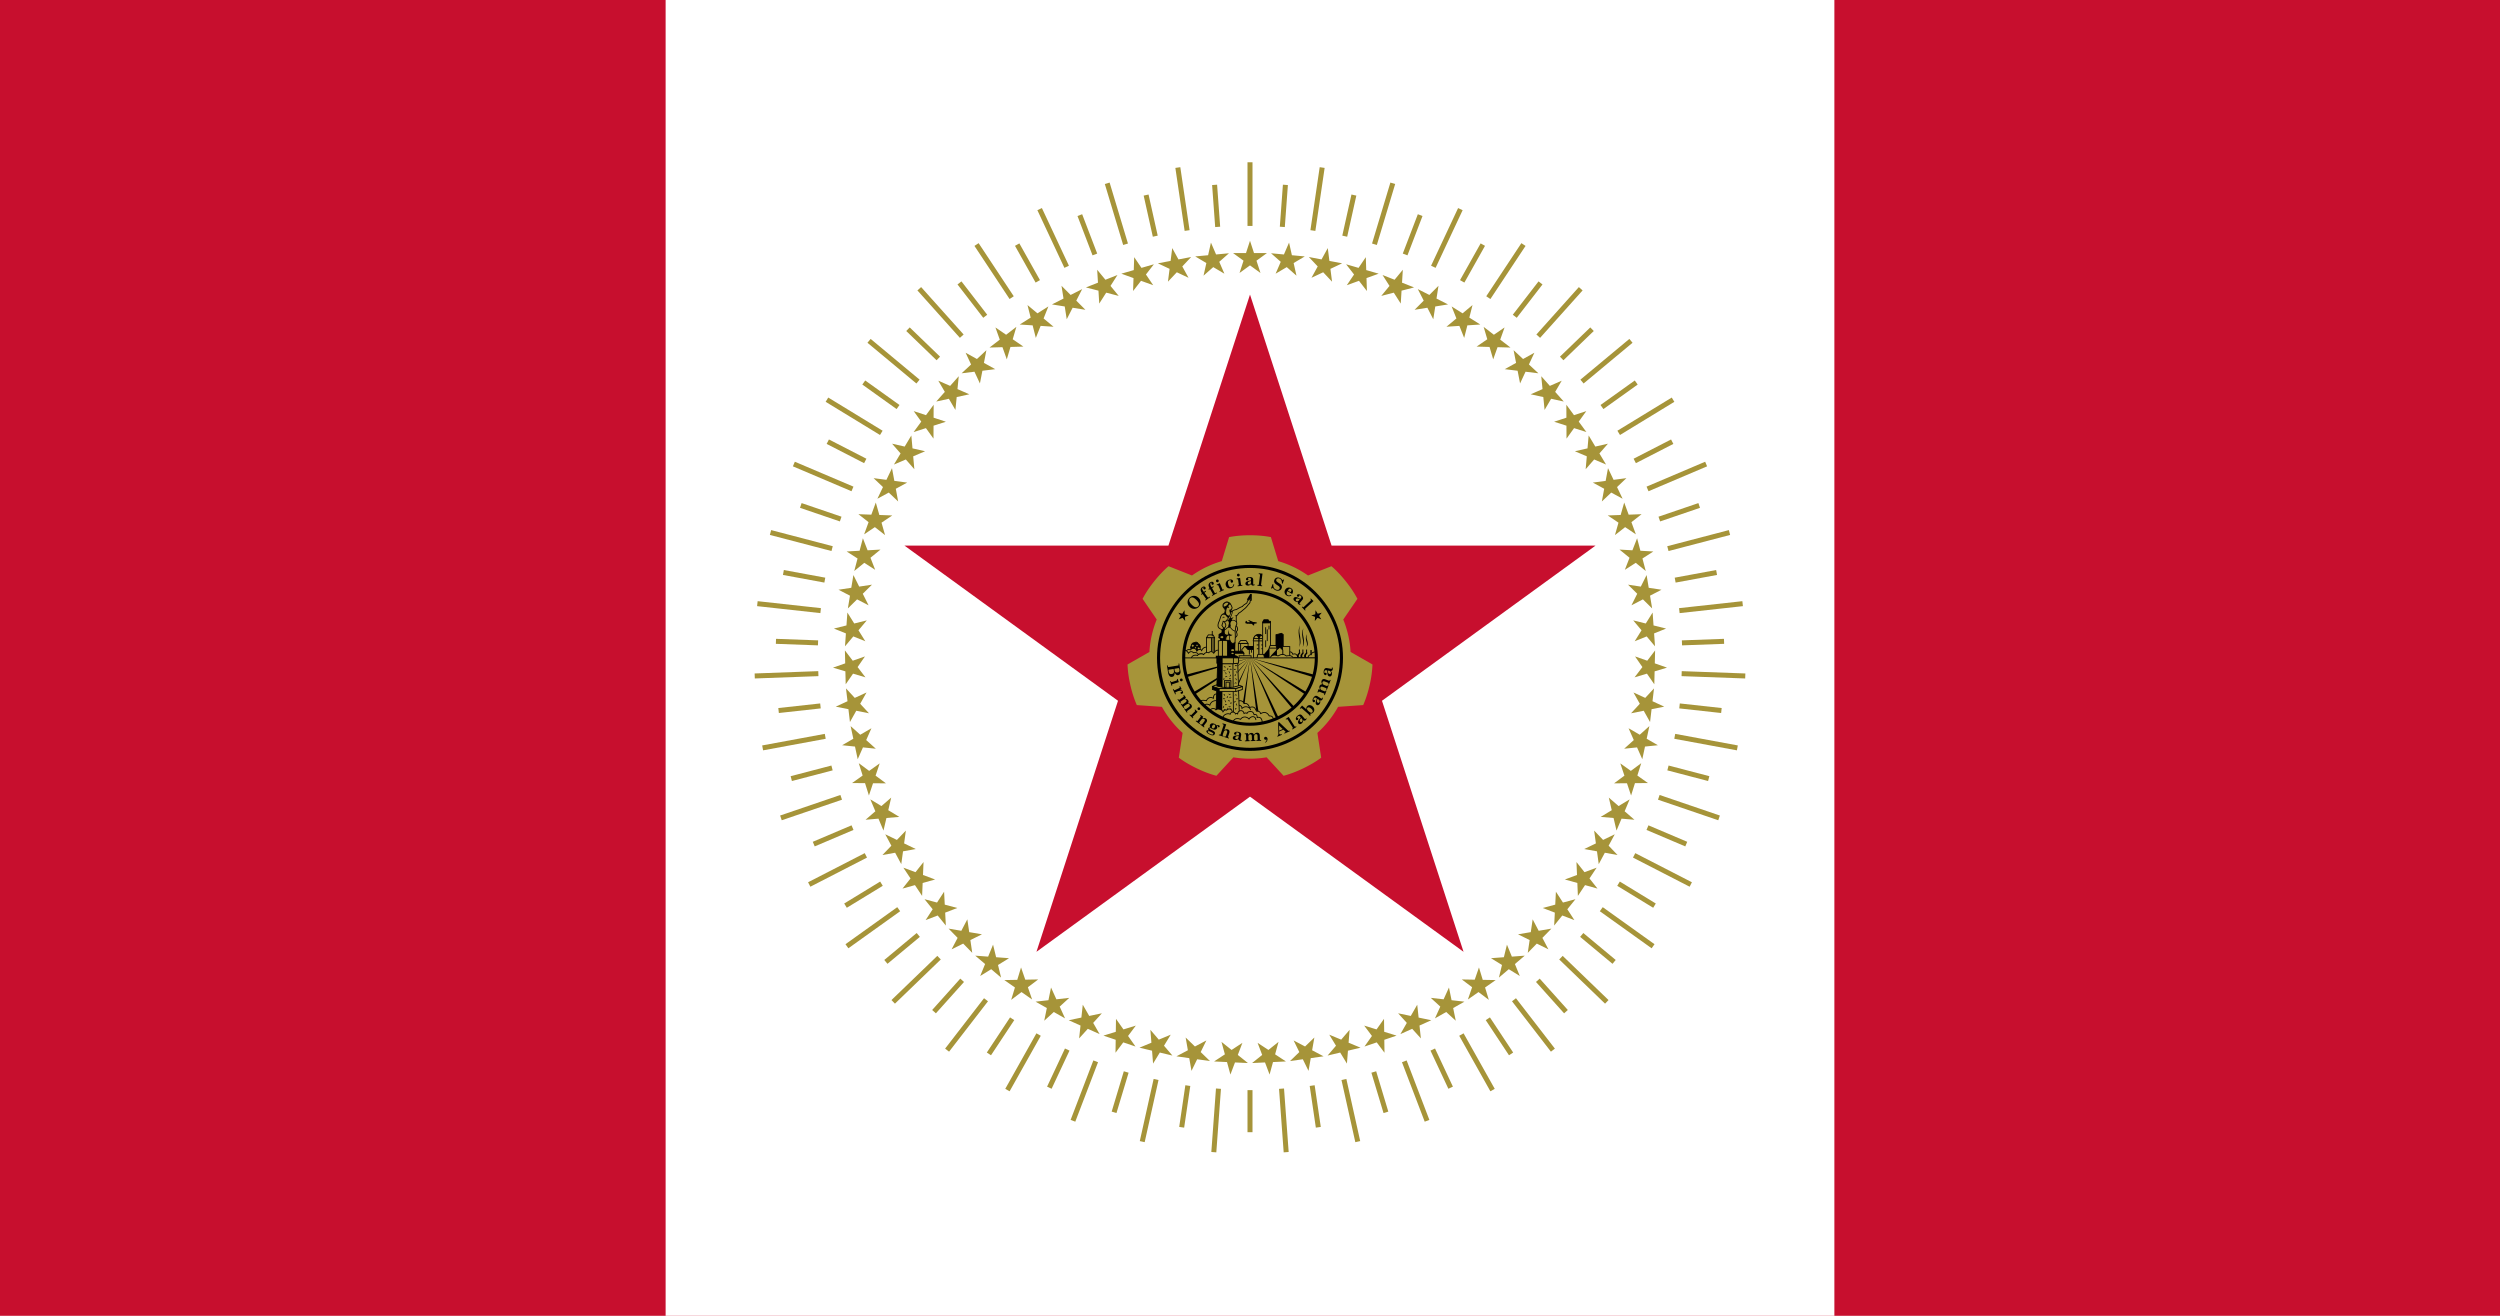 <svg xmlns="http://www.w3.org/2000/svg" width="800" height="421.05" version="1"><path fill="#c70f2e" d="M0-.001h800V421.05H0z"/><path fill="#fff" d="M213-.001h374V421.05H213z"/><path d="m400 94.267 26.103 80.327 84.463.004-68.33 49.648 26.098 80.33L400 254.932l-68.334 49.644 26.098-80.33-68.33-49.648 84.463-.004L400 94.267z" fill="#c70f2e"/><path d="M400 171.281c-2.257 0-4.502.174-6.688.594l-2.343 7.688a32.09 32.09 0 0 0-9.531 4.593l-7.5-2.969c-1.691 1.447-3.218 3.11-4.625 4.875-1.408 1.765-2.654 3.593-3.688 5.563l4.531 6.625a32.151 32.151 0 0 0-2.344 10.375l-7 4c.078 2.224.404 4.425.907 6.625.502 2.2 1.167 4.338 2.062 6.375l8.031.563a32.38 32.38 0 0 0 6.625 8.343l-1.218 7.938c1.787 1.326 3.716 2.427 5.75 3.406 2.033.98 4.13 1.805 6.281 2.375l5.438-5.906a32.401 32.401 0 0 0 10.625 0l5.437 5.906c2.151-.57 4.248-1.396 6.281-2.375 2.034-.98 3.963-2.08 5.75-3.406l-1.219-7.938a32.38 32.38 0 0 0 6.625-8.344l8.032-.562c.895-2.037 1.56-4.175 2.062-6.375.503-2.2.83-4.401.906-6.625l-7-4a32.151 32.151 0 0 0-2.343-10.375l4.531-6.625c-1.034-1.97-2.28-3.798-3.688-5.563-1.407-1.764-2.934-3.428-4.625-4.875l-7.5 2.97a32.09 32.09 0 0 0-9.53-4.595l-2.344-7.687c-2.186-.42-4.43-.594-6.688-.594z" fill="#a69439" fill-rule="evenodd"/><path d="M423.698 210.522a23.698 23.698 0 1 1-47.396 0 23.698 23.698 0 1 1 47.396 0z" fill="#a69439"/><path d="M381.084 207.455c-.182-.352-.042-.575.161-.774.15-.429.089-.98.934-1.007.491-.326.94-.295 1.314.35.445.188.902 1.006.32 1.43.113.59-.258 1.267-.729 1.008-.35.273-1.21.43-1.357-.38-.612-.035-.642-.325-.643-.627z" fill-rule="evenodd" stroke="#000" stroke-width=".271"/><path d="M382.923 207.316a.372.372 0 1 1-.744 0 .372.372 0 1 1 .744 0zm1.139.204a.474.474 0 1 1-.949 0 .474.474 0 1 1 .949 0z" fill="#a69439" stroke="#000" stroke-width=".271" stroke-linecap="round"/><path d="M379.581 208.352c.287-.432.69-.648 1.416-.41.303-.578 1.612-.862 2 .395.515-.645 1.222-.673 1.532-.158.337-.907 1.309-1.347 2.014-.931v3.424h-6.947l-.015-2.32z" fill="#a69439" fill-rule="evenodd" stroke="#000" stroke-width=".271"/><path d="m378.311 210.682 9.225.015c-.215-.897-1.15-1.244-2.044-.935-.224-.507-1.425-.724-1.956-.292-.554-.833-1.109-.651-1.663-.584-.22-.416-1.051-.584-1.577.146-.605-1.116-1.38-1.137-1.985-.76v2.41z" fill="#a69439" fill-rule="evenodd" stroke="#000" stroke-width=".271"/><path d="m386.047 204.098.613-.934h1.49l.539.905-2.642.029zm10.231 1.795.715-.934h1.737l.628.905-3.08.03z" fill="#a69439" fill-rule="evenodd" stroke="#000" stroke-width=".271" stroke-linejoin="round"/><path fill="#a69439" stroke="#000" stroke-width=".271" stroke-linecap="round" d="M396.278 205.937h1.328v4.743h-1.328z"/><path fill="#a69439" stroke="#000" stroke-width=".271" stroke-linecap="round" d="M397.008 205.937h2.38v4.743h-2.38z"/><path d="m398.263 206.856-.876.993v2.86h3.927v-3.867l-3.05.014z" fill="#a69439" fill-rule="evenodd" stroke="#000" stroke-width=".271"/><path d="M401.124 207.834h-1.774l-.897-.963h2.617l.054.963zm-.029-2.824c.022-1.44.879-1.999 1.693-2.036.96-.044 1.495.657 1.474 2.087l-3.167-.05z" fill-rule="evenodd" stroke="#000" stroke-width=".271"/><path d="M402.89 210.636v-5.632c0-1.188-.497-1.646-.89-1.665-.424-.02-.905.73-.905 1.665v5.662l1.795-.03z" fill="#a69439" fill-rule="evenodd" stroke="#000" stroke-width=".271"/><path d="M404.262 210.636v-5.632c0-1.188-.384-1.646-.688-1.665-.327-.02-.699.73-.699 1.665v5.662l1.387-.03z" fill="#a69439" fill-rule="evenodd" stroke="#000" stroke-width=".271"/><path d="M404.218 205.09h-3.007m2.863-.788h-2.859m1.587 2.073h-.656m.613 1.225h-.57m2.058-1.225h-.656m.613 1.225h-.57" fill="none" stroke="#000" stroke-width=".271"/><path d="M419.324 208.024h.424v1.824h-.424z"/><path d="M408.31 210.667v-7.555l1.776-.454.536.392v7.596l-2.311.02z" fill-rule="evenodd" stroke="#000" stroke-width=".271"/><path fill="#a69439" stroke="#000" stroke-width=".271" stroke-linecap="round" d="M404.058 199.281h2.51v11.443h-2.51z"/><path d="M405.02 200.712v2.18m.497-1.503v3.76m.555-4.933v1.196" fill="none" stroke="#000" stroke-width=".271"/><path d="m406.1 198.8-.32-.482h-1.314l-.405.69-.003.288 2.48-.044.015-.423-.452-.03z" fill-rule="evenodd" stroke="#000" stroke-width=".271"/><path d="M405.02 204.915v2.181" fill="none" stroke="#000" stroke-width=".271"/><path fill="#a69439" stroke="#000" stroke-width=".271" stroke-linecap="round" stroke-linejoin="round" d="M406.1 207.396h2.511v3.328h-2.51zm.351-.853h1.832l.328.846h-2.51l.35-.846z"/><path d="m406.079 207.47-1.992 2.35v.875h2.029l-.037-3.226z" fill-rule="evenodd"/><path d="M402.525 209.389h1.832l.328 1.313h-2.51l.35-1.313z" fill="#a69439" stroke="#000" stroke-width=".271" stroke-linecap="round" stroke-linejoin="round"/><path d="M415.194 210.739v-.763c-.264-.5-.567-.952-1.5-.62-.33-.881-.712-.728-1.084-.763v2.087l2.584.059z" fill="#a69439" fill-rule="evenodd" stroke="#000" stroke-width=".271"/><path fill="#a69439" stroke="#000" stroke-width=".271" stroke-linecap="round" d="M410.437 206.91h2.29v3.798h-2.29z"/><path d="m410.52 210.687-.022-2.662-.928-.93-1.074.909v2.704l2.023-.02z" fill="#a69439" fill-rule="evenodd" stroke="#000" stroke-width=".271"/><path d="M406.762 210.728v-1.01l1.755-1.859v2.828l-1.755.041z" fill-rule="evenodd"/><path d="M406.305 210.695c.193-.55 1.008-1.572 2.657-.788.811-.42 1.617-.87 2.656 0 .81-.059 1.72-.417 2.306.788h-7.619z" fill="#a69439" fill-rule="evenodd" stroke="#000" stroke-width=".271"/><path d="M415.658 207.85v1.036h-.057l-.546.728v.673h-1.175v.538h6.22v-.538h-2.19v-.644l.568-.757h-.213v-1.037h-.316v1.037h-.056l-.547.728v.673h-.618v-.644l.567-.757h-.213v-1.037h-.316v1.037h-.056l-.547.728v.673h-.544v-.644l.567-.757h-.213v-1.037h-.315z" fill-rule="evenodd"/><path d="M421.616 208.564c-.466-.104-1.998.087-2.029.934-.391-.075-.999.252-1.036 1.066h3.123l-.058-2z" fill="#a69439" fill-rule="evenodd" stroke="#000" stroke-width=".271"/><path d="M415.75 207.148c.155-.604.22-1.741.115-2.408-.144-.906-.27-1.378-.308-2.233-.052-1.196.218-1.791.387-2.408-.075.747-.256 1.46-.125 2.306.15.973.377 1.929.353 3.006-.015.704-.266 1.173-.421 1.737zm1.124 0c.155-.527.22-1.518.114-2.099-.143-.79-.27-1.2-.307-1.946-.052-1.042.218-1.562.387-2.1-.075.652-.256 1.273-.125 2.01.15.849.377 1.682.353 2.621-.015.614-.267 1.023-.422 1.514zm1.197 0c.155-.361.22-1.042.114-1.44-.144-.543-.27-.825-.307-1.337-.052-.715.218-1.072.387-1.44-.076.446-.256.873-.125 1.38.15.581.376 1.153.353 1.798-.015.421-.267.702-.422 1.04z" fill-rule="evenodd"/><path d="M399.781 207.732v1.708m.672-1.547v.963" fill="none" stroke="#000" stroke-width=".271"/><path d="M394.98 209.002h3.064l-.408-.628h-2.613l-.044.628z" fill-rule="evenodd" stroke="#000" stroke-width=".271"/><path fill="#a69439" stroke="#000" stroke-width=".271" stroke-linecap="round" d="M394.731 209.06h3.299v1.606h-3.299z"/><path fill="#a69439" stroke="#000" stroke-width=".271" stroke-linecap="round" d="M396.512 209.848h3.838v.89h-3.838zm-10.436-5.75h2.598v6.587h-2.598z"/><path d="M387.915 203.587v-1.678m.263 2.261v6.233m-.496-6.233v6.233" fill="none" stroke="#000" stroke-width=".271"/><path d="m390.396 210.672-9.224.015c.214-.894 1.15-1.24 2.043-.931.224-.506 1.426-.722 1.956-.291.555-.83 1.11-.65 1.664-.582.219-.415 1.05-.582 1.576.145.606-1.112 1.381-1.132 1.985-.757v2.401z" fill="#a69439" fill-rule="evenodd" stroke="#000" stroke-width=".271"/><path d="M382.15 206.616a.474.474 0 1 1-.949 0 .474.474 0 1 1 .949 0zm1.27-.117a.372.372 0 1 1-.745 0 .372.372 0 1 1 .745 0z" fill="#a69439" stroke="#000" stroke-width=".271" stroke-linecap="round"/><path d="M422.14 210.522h-44.272l-.364 2.794 3.5 9.409 5.616 6.345 6.2 3.501 11.524.948 8.898-5.032 6.126-6.856 3.063-7.877-.291-3.232z" fill="#a69439" fill-rule="evenodd" stroke="#000" stroke-width=".271"/><path d="M377.139 216.525 400 210.522l-22.788 6.952-.073-.949zm2.663 6.273L400 210.522l-19.858 13.164-.34-.888zm4.341 5.252L400 210.522l-15.277 18.282-.58-.754zm5.66 3.795L400 210.522l-9.427 21.88-.77-.557zm6.507 2.023 3.69-23.346-2.793 23.66-.897-.314zm26.551-17.343L400 210.522l22.788 6.952.073-.949zm-2.663 6.273L400 210.522l19.858 13.164.34-.888zm-4.341 5.252L400 210.522l15.277 18.282.58-.754zm-5.66 3.795L400 210.522l9.427 21.88.77-.557zm-6.507 2.023L400 210.522l2.793 23.66.897-.314z" fill-rule="evenodd"/><path d="M407.59 230.924c-.114-.908-.114-1.909-1.43-1.839-.628-1.07-1.495-1.448-2.745-.73-.171-.617-.626-.87-1.342-.788-.412-.736-.548-1.765-2.219-1.167-.298-.812-.713-1.473-1.78-1.285-.209-.82-1.478-1.316-2.307-.38l-5.78-2.539c-1.156-.414-1.653.114-1.722 1.255-.735-.461-1.748-.313-2.218.789-2.118-.538-1.992.428-2.569.992l3.357 3.386 5.78 3.065 5.546.847 5.955.029 3.474-1.635z" fill="#a69439" fill-rule="evenodd" stroke="#000" stroke-width=".271"/><path d="M395.592 226.05c.793-.699 1.826-.29 1.84.612 1.116-1.01 2.594-.308 2.743.467" fill="none" stroke="#000" stroke-width=".271" stroke-linecap="round"/><path d="M385.084 226.137c.422-.692.957-1.16 2.072-.467.394-1.73 2.738-1.804 3.24-.934" fill="none" stroke="#000" stroke-width=".271"/><path d="m389.63 212.246-.536 16.977h7.513l-.526-16.998-1.476.155h-3.344l-1.63-.134z" fill="#a69439" fill-rule="evenodd" stroke="#000" stroke-width=".271"/><path d="M392.302 204.687v5.688h3.638l.007-.414-.724-.302c-.021-.284.01-.567.038-.851.236-.287.116-.472 0-.658l.059-2.747-.968-.62-2.05-.096z" fill-rule="evenodd"/><path d="M394.754 207.815c.112.062.112.041.148.157.03.094.015.222-.063.29-.114.124-.212.09-.405.077-.338-.001-.477.057-.434-.302a.29.29 0 0 1 .04-.15c.05-.133.16-.106.287-.142.155-.033.279.008.427.07zm-.447 1.046c.1.01.202.015.299.045.06.03.134.051.163.117.014.074-.023.088-.028.163-.018.17-.237.11-.362.11a.4.4 0 0 1-.23-.052c-.092-.061-.12-.116-.084-.217.031-.102.138-.167.242-.166z" fill="#a69439" fill-rule="evenodd"/><path d="m392.263 200.819-1.238.018c-.046.412-.208.678-.097 1.277.06.325-.287.437-.754.677-.351.18-.263.546-.194.793-.136.237-.227.59.02.639.307.06.572.256.348.967h2.012l-.097-4.371z" fill-rule="evenodd"/><path d="M391.195 203.578c.122 0 .227.03.234.192.01.227.065.29-.162.413-.197.106-.206.078-.393.003-.07-.03-.257-.078-.282-.158-.05-.164-.117-.181.026-.308a.51.51 0 0 1 .354-.135c.07.003.15-.007.223-.007z" fill="#a69439" fill-rule="evenodd"/><path d="m395.494 200.207-.71.876-.148 1.752c.29.382.537.777.574 1.231a1.54 1.54 0 0 0 .685-.82c-.042-.413-.1-.813-.318-1.086.23-.191.384-.433.465-.667-.054-.531-.135-1.041-.548-1.286z" fill="#a69439" fill-rule="evenodd" stroke="#000" stroke-width=".272"/><path d="M400.528 192.258c-.63.174-1.13.024-1.508-.439l1.016-1.709c.206-.108.4-.134.554.088l-.062 2.06z" fill-rule="evenodd"/><path d="M395.178 205.663c.095-1.21.182-2.338.039-3.692.08-.28.192-.545.175-.874.033-.463.111-.903.35-1.263.053-.292.055-.583-.097-.875-.081-.641-.038-1.283-.02-1.924.233-.116.466-.266.7-.777.79-.415 1.168-.83 1.67-1.244.763-.563 1.166-1.127 1.575-1.69.513-.298.482-.849.486-1.147.238-.276.424-.748-.04-.563-.382.361-.908.528-.97 1.282-.486.418-1.168.67-1.458 1.186-.807.254-1.35.64-1.963.99-.955.102-1.194.475-1.593.622l-.195-.447c.305-.187.377-.55.447-.738a4.028 4.028 0 0 0-.738-1.496c-.383-.248-.849-.549-1.322-.311-.914.46-.875.806-.874 1.243 0 .437.472.639.737 1.296-.055.387-.131.76-.29 1.095-.418.057-.922.31-1.186 1.068-.142.412-.267.878-.447 1.322-.154.383-.35.77-.388 1.263-.046.585.096 1.06 1.166 1.458.343.07.53-.117.563-.564l-.505-.758c.159-.44.347-.88.408-1.321l.416.117c.058.132.12.353.234.563.143.265.29.526.158.855-.163.407-.49.916-.38 1.205-.237 1.097.082 1.5.388 1.71-.013.453-.103 1.004.04 1.613.356.034.792.067 1.301 0 .138.317.264.634.603.952.405.12.706-.023 1.01-.156z" fill="#a69439" fill-rule="evenodd" stroke="#000" stroke-width=".272"/><path d="M394.018 195.618c-.32 1.082-.723 2.064-1.744 3.146m2.134-3.261c-.086.948-.558 2.17-1.402 3.119" fill="none" stroke="#000" stroke-width=".218"/><path d="M392.573 192.686a.567.567 0 0 0-.302.08 1.521 1.521 0 0 0-.779.669c-.066.205-.126.414-.032.709l.464.618.206.46-.05.52c-.085.222-.165.461-.228.63-.252.04-.682.195-.859.504.398-.365 1.072-.18 1.299.138.293.414.55.692.797.783l.453-.81c-.405.1-.798-.083-1.054-.425a.781.781 0 0 1-.14-.437c.016-.934.186-1.555.452-1.758.15.194.354.202.59.103-.226-.112-.386-.43-.248-.676.14-.248.289-.453.695-.276l-.308-.453-.381-.244c-.2-.073-.396-.136-.575-.135zm.017.16c.185 0 .382.072.463.251-.075.287-.836 1.013-1.276.977-.18-.014-.236-.146-.177-.47.058-.324.577-.667.813-.735a.69.69 0 0 1 .177-.022zm3.159 3.982c-.233.14-.479.196-.725.248.161.05.307.118.544.086l.18-.334z" fill-rule="evenodd"/><path d="M395.713 199.061c-.59-.613-1.147-.68-1.539-.577-.333.088-.603.227-.934.152-.358-.082-1.14.056-1.377.411m.017 2.515c.49-.154.545-.484.893-.687.275-.16.7-.314.99-.027.34.338.689 1.014 1.442 1.072" fill="none" stroke="#000" stroke-width=".218"/><path d="M393.838 197.371c-.058.265-.047.43.137.462.157-.185.459-.268.836-.233-.481.222-.893.9-.437.912-.461.242-.795.85-.584 1.429.098.27.06.55-.151.824-.216-.145-.431-.053-.646 0 .014-.288.041-.566.15-.838.117-.287.158-.614.042-.88l-.192-.439c.343-.34.593-.786.845-1.237zm-1.464 7.471c-.026-1.06.377-1.467.715-1.452.87.303 1-.066 1.341-.243-1.108.018-1.452-.751-1.244-1.74-.092.447-.392.594-.116 1.584-.37.259-.953.058-1.108-.194l.204.457.208 1.588z" fill-rule="evenodd"/><path d="M393.575 204.896c-.136-.499-.083-1.027-.068-1.526" fill="none" stroke="#000" stroke-width=".218"/><path d="M391.124 197.88c.108-.222.188-.541.467-.522.298.02.193.185.22.37-.37-.342-.48.104-.687.152zm2.604-1.518c-.199-.107-.374-1.078-.356-1.276.14.055.438.053.59-.147.091-.122.166-.167.186-.313l.063.01-.145.354-.258.248.178.413-.258.71z" fill-rule="evenodd"/><path d="m389.864 205.075 1.323-.175v5.455h-1.323v-5.28z" fill="#a69439" stroke="#000" stroke-width=".272" stroke-linecap="round"/><path d="m391.16 204.9 1.645.146v5.31h-1.645V204.9z" fill="#a69439" stroke="#000" stroke-width=".272" stroke-linecap="round"/><path d="M389.052 209.833h6.577l.237.091c.319.123.458.448.479.663h-7.293v-.754z"/><path d="M389.462 210.535h6.84v1.654l-1.635.206h-3.581l-1.624-.185v-1.675z" fill="#a69439" stroke="#000" stroke-width=".272" stroke-linecap="round"/><path d="M394.684 210.535v1.86" fill="none" stroke="#000" stroke-width=".272"/><path d="m394.53 212.404.176 16.762" fill="none" stroke="#000" stroke-width=".271"/><path d="m389.63 212.235-.536 16.988h1.981l.186-16.843-1.63-.145z" fill-rule="evenodd"/><path d="M389.448 210.52h1.634v1.853l-1.634-.165v-1.688z" stroke="#000" stroke-width=".271"/><path d="M390.075 220.328h5.371l2.11-.657v.963l-2.11.657h-5.37v-.963z" fill="#a69439" stroke="#000" stroke-width=".271"/><path d="m390.075 220.328-2.109-.657v.963l2.11.657v-.963z" stroke="#000" stroke-width=".271"/><path d="M395.436 220.337v.95" fill="none" stroke="#000" stroke-width=".271"/><path d="m389.39 219.504 1.78.423h3.43l1.678-.467v-.256l1.285.453-2.146.671h-5.356l-2.088-.671 1.445-.555-.029.402z" fill="#a69439" fill-rule="evenodd" stroke="#000" stroke-width=".271" stroke-linejoin="round"/><path d="M391.82 217.81v2.187h.492v-1.694h1.078v1.693h.492v-2.186h-2.063z" fill="#a69439" fill-rule="evenodd" stroke="#000" stroke-width=".271"/><path d="M391.535 213.32c.295-.005.504.088.388.496.456-.198.135-.907-.388-.496zm1.488 1.707c.295-.005.505.088.389.496.456-.198.135-.906-.389-.496zm-.927 1.786c.142-.258.328-.393.623-.089.056-.494-.718-.57-.623.09zm1.846.127c-.187.228-.394.327-.63-.025-.144.476.603.69.63.025zm-1.781-2.554c-.187.228-.394.327-.63-.025-.144.475.604.69.63.025zm1.693-1.372c-.187.228-.394.327-.63-.025-.144.475.604.69.63.025zm-.361 2.807c.193.223.255.444-.132.616.444.224.783-.476.132-.616zm-.803-2.116c.193.223.256.444-.132.616.444.223.783-.477.132-.616zm-.849 1.629c.295-.005.505.088.389.496.456-.198.135-.907-.389-.496zm-.377 1.553c.193.223.256.444-.132.615.444.224.783-.476.132-.615zm2.711-2.471c-.187-.228-.394-.328-.63.025-.144-.476.604-.69.63-.025zm1.169.597c.295-.005.505.088.389.496.456-.198.135-.907-.389-.496zm.13-1.05c-.187.227-.394.327-.63-.026-.144.476.604.69.63.026zm-.375 1.683c.192.223.255.444-.133.616.444.224.783-.476.133-.616zm.011 1.614c.295-.005.505.089.39.496.455-.198.134-.906-.39-.495zm.641 1.549c-.187-.228-.393-.327-.629.025-.144-.476.603-.69.63-.025zm.088-5.59c-.187-.228-.394-.328-.63.025-.144-.476.604-.69.63-.025zm-.231 11.222c-.295-.005-.504.089-.388.496-.456-.198-.135-.906.388-.496zm-.13-1.05c.187.228.394.328.63-.025.144.476-.603.69-.63.025zm.376 1.684c-.193.223-.256.444.132.615-.444.224-.783-.476-.132-.615zm-.012 1.615c-.295-.006-.505.087-.389.495-.456-.198-.135-.906.389-.496zm-.729-4.043c.187-.227.394-.327.63.026.144-.476-.603-.69-.63-.026zm-3.695-.366c.295-.005.504.088.389.496.455-.198.135-.906-.389-.496zm1.43 1.825c.295-.005.505.088.389.496.456-.198.135-.907-.389-.496zm-.869 1.669c.143-.258.328-.393.623-.09.056-.493-.718-.569-.623.09zm1.846.127c-.187.227-.394.327-.63-.026-.144.476.604.69.63.026zm-1.781-2.555c-.187.228-.394.328-.63-.025-.144.476.604.69.63.025zm1.781-1.401c-.187.228-.394.328-.63-.025-.144.476.604.69.63.025zm-.098 2.662c.192.223.255.444-.133.615.444.224.783-.476.133-.615zm-1.153-1.942c.192.224.255.444-.133.616.444.224.783-.476.133-.616zm-.85 1.629c.295-.005.505.089.389.496.456-.198.135-.906-.389-.496zm-.376 1.553c.192.223.255.444-.133.616.444.224.783-.476.133-.616zm2.71-2.471c-.187-.228-.393-.327-.629.025-.145-.475.603-.69.63-.025zm-1.397 3.055c.193.223.255.444-.132.616.444.224.783-.476.132-.616zm1.485.711c-.187-.228-.394-.328-.63.025-.144-.476.604-.69.63-.025zm-2.576.237c.143-.258.328-.393.624-.089.056-.494-.718-.57-.624.09z" fill-rule="evenodd"/><path d="M403.853 231.742c.24-1.322-.325-2.507-1.547-2.16.03-.362-.058-1.188-.992-.876-.108-.545-.433-.908-.847-.993-.7-.106-1.346.121-1.43.555-.242-.183-.632-.16-.934.029-.238-1.288-1.907-1.124-2.073.117-.196-.208-.643-.092-.7.175.01-.592-.543-.801-.993-.73-.075-1.128-1.235-1.242-1.81-.613-.27-.144-.832-.108-1.167.496-.205-.644-1.705-1.187-2.248-.613-.225-.508-2.05-.876-2.16 1.08l3.05 2.294 4.665 1.403 5.16.413 4.026-.577z" fill="#a69439" fill-rule="evenodd" stroke="#000" stroke-width=".271"/><path d="M394.322 227.852c-.353.07-.577.389-.656.679-.968-.438-2.67.138-2.482 2.189m3.036.38c.01 0 .02 0 0 0z" fill="none" stroke="#000" stroke-width=".271"/><path d="M394.629 231.742c-.328-.99.487-2.339 2.364-1.577.483-.824 1.79-1.084 2.686-.087.602-.98 2.058-1.107 2.205.24" fill="none" stroke="#000" stroke-width=".271" stroke-linecap="round"/><path d="m399.716 198.453-.348.013.659.608-.852.036-.298-.426-.32.013.092.362-.262.005.208.19-.064.038.013.154c.104.02.217.04.336.06l.139.117h.261l-.002-.059c.39.049.836.08 1.319.075l.449.49h.282l.015-.521c.505-.045.663-.124.862-.175v-.205c-.385-.152-.808-.192-1.247-.187l-1.242-.588z" fill-rule="evenodd"/><path d="M400.001 181.255c-16.155 0-29.268 13.112-29.268 29.268 0 16.155 13.113 29.268 29.268 29.268 16.156 0 29.266-13.113 29.266-29.268 0-16.156-13.11-29.268-29.266-29.268zm0 8.046c11.715 0 21.222 9.507 21.222 21.222 0 11.714-9.507 21.221-21.222 21.221-11.714 0-21.224-9.507-21.224-21.221 0-11.715 9.51-21.222 21.224-21.222z" fill="#a69439" stroke="#000" stroke-width=".985" stroke-linecap="round"/><path d="M380.62 191.286c.264-.266.573-.448.926-.545a1.945 1.945 0 0 1 1.05-.002c.348.095.662.282.941.56.425.422.641.913.649 1.472.007.56-.193 1.044-.602 1.455a1.983 1.983 0 0 1-1.954.535 2.13 2.13 0 0 1-.949-.57c-.43-.428-.648-.918-.655-1.47a1.932 1.932 0 0 1 .593-1.435zm.194.172a.904.904 0 0 0-.267.52c-.028.194.02.417.14.668.121.25.344.537.668.86.34.338.629.565.864.678.236.114.454.155.653.122a.949.949 0 0 0 .53-.28c.227-.228.31-.508.25-.84-.06-.33-.332-.737-.817-1.22-.34-.337-.623-.56-.852-.671-.229-.11-.443-.15-.642-.117a.95.95 0 0 0-.527.28zm4.432-2.031.526-.378.17.236-.525.379 1.05 1.459c.04.056.08.088.117.094.038.006.085-.011.142-.052l.362-.26.146.204-1.48 1.065-.147-.204.212-.152c.065-.047.1-.09.109-.132.008-.04-.008-.089-.046-.143l-1.05-1.458-.353.253-.17-.236.352-.254-.06-.083c-.197-.275-.319-.528-.365-.76a1.032 1.032 0 0 1 .055-.63 1.27 1.27 0 0 1 .44-.51c.196-.14.382-.202.557-.184a.56.56 0 0 1 .417.24c.08.112.114.228.1.348a.384.384 0 0 1-.16.28.37.37 0 0 1-.278.071.343.343 0 0 1-.238-.146c-.062-.086-.072-.193-.03-.32.018-.063.02-.106.003-.13-.015-.02-.038-.029-.07-.026a.314.314 0 0 0-.155.066.415.415 0 0 0-.154.213.482.482 0 0 0 0 .29c.045.151.117.295.214.43l.31.43zm2.46-1.526.565-.317.143.254-.565.317.88 1.568c.034.061.07.097.107.107.036.01.085-.001.146-.036l.389-.218.123.22-1.591.892-.123-.219.228-.128c.07-.039.11-.078.123-.118.012-.04.002-.09-.03-.147l-.88-1.568-.38.213-.142-.254.38-.213-.051-.09c-.166-.294-.258-.56-.278-.795-.02-.236.022-.442.126-.62a1.27 1.27 0 0 1 .494-.457c.21-.118.402-.158.574-.121a.56.56 0 0 1 .387.284c.068.121.088.24.06.358a.384.384 0 0 1-.19.26.37.37 0 0 1-.284.04.343.343 0 0 1-.22-.172c-.052-.092-.05-.2.005-.322.026-.06.032-.102.018-.127-.012-.022-.034-.034-.066-.035a.314.314 0 0 0-.162.048.415.415 0 0 0-.176.195.482.482 0 0 0-.033.287c.028.156.083.307.165.453l.259.461zm1.68-2.426a.426.426 0 0 1 .335-.003.422.422 0 0 1 .241.237.422.422 0 0 1 .002.337.426.426 0 0 1-.235.24.426.426 0 0 1-.34.002.423.423 0 0 1-.24-.235.422.422 0 0 1-.002-.337.429.429 0 0 1 .238-.24zm-.071 1.613 1.014-.485.837 1.976a.166.166 0 0 0 .103.101c.046.015.104.007.173-.022l.157-.067.098.232-1.397.591-.098-.231.154-.065c.083-.035.133-.08.151-.132.018-.052.007-.126-.033-.22l-.57-1.347a.28.28 0 0 0-.157-.165.307.307 0 0 0-.232.016l-.104.044-.096-.226zm5.404-.143.229.04a1.37 1.37 0 0 1-.314.771c-.179.211-.42.359-.723.442-.411.114-.763.09-1.056-.071-.292-.161-.491-.432-.596-.811-.113-.41-.07-.784.131-1.123.2-.339.526-.57.977-.695.325-.09.59-.092.799-.009.208.084.337.218.388.404a.462.462 0 0 1-.024.353.408.408 0 0 1-.266.2.365.365 0 0 1-.281-.022.333.333 0 0 1-.162-.214.61.61 0 0 1 .023-.325c.016-.055.022-.092.017-.111-.01-.035-.045-.059-.107-.072a.625.625 0 0 0-.317.018c-.229.063-.375.181-.437.355-.084.23-.072.54.036.931.108.39.251.646.431.767s.378.152.593.093a.81.81 0 0 0 .433-.303c.119-.155.194-.36.226-.618zm1.491-3.36a.426.426 0 0 1 .325.085c.098.073.155.17.172.291a.422.422 0 0 1-.086.327.426.426 0 0 1-.29.17.426.426 0 0 1-.327-.086.423.423 0 0 1-.171-.29.422.422 0 0 1 .085-.326.429.429 0 0 1 .292-.17zm-.486 1.54 1.105-.206.295 2.126a.166.166 0 0 0 .073.124c.041.027.099.034.174.024l.168-.023.035.248-1.503.209-.034-.249.166-.023c.089-.012.149-.041.18-.087.03-.046.039-.12.025-.222l-.202-1.449a.28.28 0 0 0-.108-.2.307.307 0 0 0-.228-.045l-.112.016-.034-.243zm5.711 1.866.114.194c-.11.075-.208.128-.295.157a.913.913 0 0 1-.288.044.649.649 0 0 1-.375-.098c-.095-.066-.183-.19-.262-.37-.184.181-.348.305-.494.371-.145.066-.31.1-.493.1-.254 0-.452-.058-.594-.174a.552.552 0 0 1-.215-.445c0-.272.13-.49.393-.654.21-.13.672-.26 1.384-.392v-.364a.465.465 0 0 0-.145-.352.533.533 0 0 0-.383-.135.654.654 0 0 0-.324.079c-.063.034-.094.068-.094.102 0 .018.012.045.035.081.05.081.076.161.076.24a.32.32 0 0 1-.1.245.376.376 0 0 1-.266.093.401.401 0 0 1-.286-.1.341.341 0 0 1-.109-.26c0-.175.094-.329.282-.463.236-.166.529-.249.88-.25.264 0 .5.04.704.123a.662.662 0 0 1 .32.273.89.89 0 0 1 .125.482l.002 1.282c0 .097.019.167.055.21a.183.183 0 0 0 .148.065c.052 0 .12-.029.205-.084zm-1.125-1.032c-.385.053-.645.134-.78.243a.525.525 0 0 0-.203.431c0 .126.032.223.096.29a.35.35 0 0 0 .269.1.579.579 0 0 0 .443-.192c.118-.128.177-.302.176-.524v-.348zm2.513-2.51 1.18.096-.47 3.561a.194.194 0 0 0 .04.16.261.261 0 0 0 .17.078l.158.02-.033.25-1.506-.2.032-.248.172.022c.078.01.14-.003.183-.04.044-.036.072-.098.083-.183l.387-2.925a.287.287 0 0 0-.047-.22.28.28 0 0 0-.194-.1l-.187-.025.032-.246zm7.543 2.228.36-.244.18.068-.467 1.298-.227-.087c.023-.414-.04-.755-.187-1.022a1.161 1.161 0 0 0-.614-.549c-.224-.085-.429-.093-.616-.024a.6.6 0 0 0-.376.358.528.528 0 0 0-.022.309.694.694 0 0 0 .186.318c.101.106.295.25.58.432.333.213.557.375.672.488.181.18.296.372.345.574.048.203.029.419-.059.65-.13.344-.354.574-.669.69-.38.138-.78.128-1.203-.033a1.726 1.726 0 0 1-.91-.81l-.435.256-.185-.07.525-1.382.22.083c-.08.873.218 1.437.893 1.693.276.105.514.122.716.053a.635.635 0 0 0 .41-.388.58.58 0 0 0 .026-.373.744.744 0 0 0-.23-.337c-.066-.06-.24-.18-.521-.362-.378-.247-.636-.452-.775-.616a1.05 1.05 0 0 1-.253-.503 1.068 1.068 0 0 1 .072-.56c.128-.34.348-.574.657-.702.31-.128.656-.119 1.04.027.368.14.657.394.867.765zm3.118 4.394-1.53-.898c-.174.308-.245.57-.211.784a.654.654 0 0 0 .33.487.818.818 0 0 0 .444.11c.163-.003.365-.066.606-.188l.108.204c-.269.156-.517.233-.746.234a1.4 1.4 0 0 1-.71-.216c-.357-.21-.582-.488-.675-.834-.092-.347-.039-.69.16-1.03.2-.34.478-.558.834-.656a1.27 1.27 0 0 1 1.017.138c.224.131.389.29.496.475.107.186.153.393.139.622-.015.228-.102.484-.262.768zm-1.406-1.108.728.428c.069.04.127.052.177.035.05-.017.1-.07.154-.16.105-.18.146-.343.122-.49a.454.454 0 0 0-.228-.332.441.441 0 0 0-.463-.003c-.158.086-.322.26-.49.522zm4.062 4.38-.037.221a1.205 1.205 0 0 1-.328-.068.913.913 0 0 1-.248-.15.649.649 0 0 1-.227-.315c-.031-.111-.02-.262.036-.453-.258.023-.463.014-.617-.029a1.19 1.19 0 0 1-.444-.24c-.195-.16-.31-.332-.345-.513a.552.552 0 0 1 .12-.479c.173-.21.413-.293.72-.251.245.034.683.229 1.314.583l.233-.28a.465.465 0 0 0 .114-.363.533.533 0 0 0-.208-.35.654.654 0 0 0-.3-.145c-.07-.014-.116-.008-.138.018-.011.014-.02.042-.024.085a.453.453 0 0 1-.095.233.318.318 0 0 1-.233.125.376.376 0 0 1-.265-.1.401.401 0 0 1-.156-.26.341.341 0 0 1 .083-.269c.111-.134.282-.193.513-.175.287.023.566.147.836.37.203.17.358.35.463.545a.662.662 0 0 1 .072.415.89.89 0 0 1-.213.45l-.818.987c-.062.075-.093.14-.093.197 0 .056.025.104.073.144.04.033.11.055.212.066zm-.206-1.513c-.33-.205-.581-.31-.755-.312a.525.525 0 0 0-.432.201c-.08.097-.117.192-.111.285a.352.352 0 0 0 .142.25.579.579 0 0 0 .464.135c.172-.023.33-.12.47-.29l.222-.269zm3.537-.321.846.828-2.64 2.436a.194.194 0 0 0-.07.15c0 .055.027.111.08.168l.108.117-.185.17-1.03-1.116.184-.17.118.126c.053.058.109.087.166.087.057 0 .118-.03.181-.088l2.168-2a.29.29 0 0 0 .105-.2.28.28 0 0 0-.085-.2l-.128-.14.182-.168zm-42.117 20.806.39 2.389c.062.37.021.677-.12.92a.834.834 0 0 1-.607.427.785.785 0 0 1-.628-.158c-.188-.144-.354-.378-.498-.702 0 .461-.072.8-.213 1.018a.85.85 0 0 1-.601.39.917.917 0 0 1-.624-.106c-.133-.077-.265-.227-.394-.451a2.415 2.415 0 0 1-.275-.823l-.37-2.259.248-.04.06.362c.01.062.036.106.079.132a.283.283 0 0 0 .194.033l3.05-.5a.133.133 0 0 0 .101-.077c.022-.045.025-.114.01-.208l-.05-.307.248-.04zm-1.554 1.704.073.444c.05.306.15.514.3.624.149.11.37.142.665.093.256-.041.428-.134.515-.278.088-.144.103-.393.045-.746-.028-.169-.06-.273-.098-.313-.037-.04-.096-.054-.176-.041l-1.324.217zm-.245.04-1.433.234a.274.274 0 0 0-.162.076.162.162 0 0 0-.037.14l.083.512c.041.25.142.436.302.556.16.12.373.16.637.116.277-.045.476-.156.598-.333.121-.177.158-.41.11-.702l-.098-.6zm2.879 3.381a.426.426 0 0 1-.027.335.422.422 0 0 1-.257.219.422.422 0 0 1-.336-.028.426.426 0 0 1-.218-.256.427.427 0 0 1 .028-.338.423.423 0 0 1 .256-.218.422.422 0 0 1 .336.028.43.43 0 0 1 .218.258zm-1.6-.213.393 1.053-2.042.658a.166.166 0 0 0-.11.093c-.02.045-.017.103.006.175l.052.162-.238.077-.465-1.444.239-.077.05.16c.028.085.068.14.118.162.05.022.125.018.223-.014l1.392-.448a.28.28 0 0 0 .179-.141.307.307 0 0 0 .004-.233l-.035-.108.234-.075zm-.542 4.875-.228.105-.742-1.601.228-.106.092.199c.038.081.081.133.13.156.05.023.101.022.155-.003l1.357-.629c.11-.05.178-.112.205-.185a.31.31 0 0 0-.021-.245l-.06-.13.215-.1.506.956-.747.346c.276-.058.514-.048.714.032.2.08.34.21.423.387.07.152.085.29.045.416a.446.446 0 0 1-.25.277.42.42 0 0 1-.309.032.32.32 0 0 1-.205-.177.298.298 0 0 1-.006-.243.344.344 0 0 1 .186-.19.392.392 0 0 1 .179-.031.206.206 0 0 0 .076-.009c.023-.01.037-.024.043-.04.006-.015.003-.034-.007-.057-.027-.058-.092-.107-.193-.145-.156-.06-.363-.073-.622-.043a2.43 2.43 0 0 0-.73.205l-.495.23a.196.196 0 0 0-.11.107.196.196 0 0 0 .016.15l.155.336zm3.711 5.815-.204.145-.88-1.239.205-.145.091.128c.055.077.11.121.163.13.053.01.112-.008.176-.053l.896-.636c.166-.117.264-.238.295-.363a.437.437 0 0 0-.083-.37.579.579 0 0 0-.249-.208.651.651 0 0 0-.355-.025.858.858 0 0 0-.364.143l-.808.573c-.053.037-.083.08-.09.13a.203.203 0 0 0 .043.148l.12.17-.205.145-.897-1.266.204-.145.1.14c.054.077.103.12.147.128.056.011.114-.005.175-.048l.929-.658c.148-.106.237-.224.267-.356a.44.44 0 0 0-.075-.367.573.573 0 0 0-.242-.197.682.682 0 0 0-.349-.044.666.666 0 0 0-.319.106l-.808.573c-.082.058-.127.112-.136.163-.01.066.01.136.062.207l.085.122-.204.145-.903-1.273.205-.145.103.145c.055.078.108.122.158.132.05.01.11-.01.178-.059l1.24-.879a.298.298 0 0 0 .11-.126.245.245 0 0 0 .005-.154.84.84 0 0 0-.127-.221l.198-.14.649.816a3.484 3.484 0 0 1-.41.387c.279.014.5.06.663.14.163.08.3.196.407.348a.8.8 0 0 1 .166.497.887.887 0 0 1-.206.505c.282.01.51.055.684.138.173.084.313.2.42.35.147.208.198.419.153.632-.047.214-.191.407-.433.578l-.987.7c-.067.048-.105.097-.113.148-.008.05.01.108.055.171l.095.134zm3.94-1.436a.426.426 0 0 1 .128.31.422.422 0 0 1-.13.312.422.422 0 0 1-.311.128.426.426 0 0 1-.31-.129.427.427 0 0 1-.13-.313c0-.122.044-.226.13-.311a.422.422 0 0 1 .311-.128c.122 0 .226.044.312.131zm-1.522.537.829.76-1.52 1.514a.166.166 0 0 0-.056.133c.004.049.032.1.086.153l.12.12-.178.178-1.07-1.075.177-.177.118.118c.064.064.123.094.179.091.055-.003.119-.04.192-.113l1.036-1.032a.28.28 0 0 0 .095-.207.307.307 0 0 0-.102-.21l-.08-.08.174-.173zm3.034 5.574-.152.2-1.21-.92.152-.199.126.096c.068.051.131.072.19.063.06-.01.114-.047.164-.113l.662-.873c.114-.149.166-.289.159-.42a.421.421 0 0 0-.177-.322.575.575 0 0 0-.496-.11c-.18.04-.352.168-.516.385l-.511.672c-.05.066-.072.13-.064.19.007.06.038.11.09.15l.153.116-.151.2-1.256-.954.152-.2.163.124c.064.048.124.067.183.057.058-.01.112-.048.162-.113l.91-1.198a.26.26 0 0 0 .054-.217.337.337 0 0 0-.137-.2l-.086-.066.142-.187.873.591a3.94 3.94 0 0 1-.266.493c.238-.07.454-.093.647-.071.193.022.363.09.511.202.2.152.308.339.323.56.014.22-.07.45-.25.687l-.709.933c-.054.072-.077.136-.068.193.009.056.05.112.12.166l.113.085zm3.893-.438c.312-.126.561-.14.749-.04.095.05.157.118.185.204a.324.324 0 0 1-.028.26.298.298 0 0 1-.164.152.245.245 0 0 1-.204-.017c-.093-.05-.135-.135-.123-.257.007-.074-.008-.12-.043-.139-.044-.023-.13-.008-.255.045.08.264.069.493-.033.685a.805.805 0 0 1-.336.342.932.932 0 0 1-.521.093 1.754 1.754 0 0 1-.674-.218l-.252-.14c-.19-.1-.328-.148-.415-.145-.088.002-.149.033-.18.093a.143.143 0 0 0 .002.151c.037.065.117.13.24.194l.223.109c.244.112.421.198.533.257.37.196.6.384.69.566a.576.576 0 0 1-.014.551.742.742 0 0 1-.534.405c-.291.058-.69-.047-1.198-.316-.433-.228-.71-.439-.832-.632-.122-.192-.148-.356-.076-.491a.322.322 0 0 1 .23-.163c.108-.024.298 0 .569.072a.798.798 0 0 1-.27-.35.443.443 0 0 1 .037-.36.497.497 0 0 1 .237-.231c.1-.045.243-.056.428-.033a1.032 1.032 0 0 1-.18-.459.74.74 0 0 1 .087-.433.816.816 0 0 1 .337-.345.933.933 0 0 1 .529-.093c.207.016.431.089.673.216a1.885 1.885 0 0 1 .584.467zm-.708-.264c-.11-.058-.231-.057-.364.004-.133.061-.25.188-.352.38-.099.187-.135.35-.11.49a.4.4 0 0 0 .21.299.4.4 0 0 0 .366-.002c.133-.06.249-.182.346-.366.099-.186.135-.352.11-.498a.4.4 0 0 0-.206-.307zm-.405 3.03c.05-.093.033-.19-.05-.288-.055-.068-.206-.167-.452-.297-.446-.236-.749-.357-.91-.365-.16-.007-.265.034-.313.125-.045.086-.033.184.036.295.07.111.245.24.525.389.364.192.649.289.854.29.155-.002.259-.051.31-.148zm3.007-3.452 1.15.32-.62 1.865c.243-.154.45-.246.62-.276a1.06 1.06 0 0 1 .516.042c.239.08.397.213.475.4.088.216.08.476-.021.782l-.379 1.136c-.026.079-.027.143-.003.191.023.049.07.085.137.107l.167.056-.08.238-1.446-.482.08-.238.155.052c.087.029.152.032.193.01a.255.255 0 0 0 .124-.158l.372-1.116a.577.577 0 0 0-.002-.426.442.442 0 0 0-.277-.25.56.56 0 0 0-.482.064c-.16.096-.28.26-.357.493l-.296.888c-.026.077-.027.14-.002.19.024.05.07.086.138.109l.174.058-.079.238-1.49-.496.08-.239.207.07c.073.024.135.023.186-.004a.249.249 0 0 0 .112-.15l.94-2.82a.26.26 0 0 0-.015-.219.316.316 0 0 0-.185-.14l-.171-.057.079-.238zm6.09 5.276.082.21a1.22 1.22 0 0 1-.316.108.913.913 0 0 1-.29-.002.649.649 0 0 1-.356-.156c-.084-.08-.15-.216-.2-.408-.21.151-.392.248-.546.29a1.19 1.19 0 0 1-.503.02c-.25-.04-.437-.128-.56-.266a.552.552 0 0 1-.14-.473c.042-.268.206-.463.49-.584.229-.095.705-.15 1.429-.167l.057-.36a.465.465 0 0 0-.087-.37.533.533 0 0 0-.357-.195.654.654 0 0 0-.332.027c-.067.024-.104.053-.11.086a.184.184 0 0 0 .023.086c.037.088.05.17.037.249a.318.318 0 0 1-.137.226.376.376 0 0 1-.278.05.401.401 0 0 1-.267-.145.341.341 0 0 1-.066-.274c.027-.172.144-.31.352-.412.259-.126.561-.162.908-.107.26.04.486.118.676.232a.662.662 0 0 1 .273.32.89.89 0 0 1 .046.496l-.2 1.266c-.015.096-.008.168.02.216a.183.183 0 0 0 .137.087c.052.009.124-.008.216-.05zm-.947-1.197c-.388-.008-.658.03-.81.117a.525.525 0 0 0-.268.394c-.02.124-.003.224.05.301a.352.352 0 0 0 .25.142.579.579 0 0 0 .468-.12c.136-.108.221-.271.256-.49l.054-.344zm7.177 1.244.009.25-1.519.053-.008-.251.156-.005c.095-.004.162-.025.199-.064.037-.04.055-.098.052-.177l-.038-1.098c-.007-.203-.054-.352-.14-.446a.437.437 0 0 0-.355-.134.579.579 0 0 0-.311.093.651.651 0 0 0-.216.283.858.858 0 0 0-.082.382l.035.99c.002.065.021.114.059.147a.203.203 0 0 0 .147.046l.208-.007.008.25-1.55.054-.01-.25.173-.007c.094-.003.156-.02.188-.052.04-.041.058-.099.056-.172l-.04-1.139c-.006-.181-.055-.32-.149-.418a.44.44 0 0 0-.348-.14.573.573 0 0 0-.297.094.682.682 0 0 0-.229.267.666.666 0 0 0-.087.325l.034.99c.003.1.024.168.06.203.05.045.12.066.208.063l.149-.005.008.25-1.559.054-.008-.25.178-.007c.095-.003.16-.023.196-.06.036-.035.052-.096.05-.18l-.053-1.519a.298.298 0 0 0-.045-.162.245.245 0 0 0-.126-.089.84.84 0 0 0-.254-.015l-.009-.243 1.04-.092c.045.17.078.356.097.555.165-.225.326-.384.482-.477.156-.092.328-.142.515-.148a.797.797 0 0 1 .505.135.887.887 0 0 1 .309.45c.163-.231.327-.396.492-.495.165-.1.339-.152.522-.159.256-.008.46.065.613.22.153.156.234.383.245.68l.041 1.208c.003.083.023.142.061.176.039.035.096.051.174.048l.164-.005zm1.392.873-.118-.142c.193-.168.323-.32.39-.46.068-.138.093-.251.076-.34-.01-.053-.037-.075-.082-.066l-.048.017a.448.448 0 0 1-.457-.038.461.461 0 0 1-.121-.645.47.47 0 0 1 .307-.199.53.53 0 0 1 .438.113.712.712 0 0 1 .263.45c.04.211.009.433-.097.664-.105.231-.289.447-.55.646zm4.325-6.598 2.824 2.66c.08.075.15.119.211.13.06.013.129.003.205-.03l.133-.06.102.23-1.712.76-.102-.229.16-.071c.127-.056.208-.11.243-.158.036-.05.043-.097.023-.143a.368.368 0 0 0-.086-.113l-.584-.55-1.361.606.004.368c.003.152.018.26.046.322a.355.355 0 0 0 .234.208.531.531 0 0 0 .367-.044l.116-.052.102.23-1.383.615-.102-.23.079-.034a.39.39 0 0 0 .197-.189.861.861 0 0 0 .087-.402l-.079-3.701.276-.123zm.014 1.099.035 1.647 1.16-.516-1.195-1.131zm2.114-2.076.968-.681 1.918 3.037c.034.054.08.086.134.095.054.01.115-.007.18-.048l.135-.085.134.212-1.285.812-.134-.213.146-.092c.067-.042.105-.091.116-.148.01-.056-.008-.12-.054-.194l-1.576-2.494c-.049-.078-.108-.124-.177-.139a.28.28 0 0 0-.213.047l-.16.101-.132-.21zm6.508-.242.211.077a1.205 1.205 0 0 1-.128.309.913.913 0 0 1-.193.217.649.649 0 0 1-.352.163c-.115.01-.262-.03-.439-.119-.025.257-.073.458-.143.601a1.19 1.19 0 0 1-.318.391c-.195.162-.385.243-.569.244a.552.552 0 0 1-.448-.207c-.173-.21-.211-.46-.113-.754.08-.235.352-.629.818-1.183l-.232-.28a.465.465 0 0 0-.335-.18.533.533 0 0 0-.382.139.654.654 0 0 0-.2.267c-.026.066-.029.113-.007.14.011.013.038.026.079.039.09.03.16.076.211.137a.32.32 0 0 1 .079.252.376.376 0 0 1-.146.242.401.401 0 0 1-.285.104.341.341 0 0 1-.25-.131c-.11-.135-.136-.313-.076-.537.076-.277.25-.528.52-.752a1.87 1.87 0 0 1 .621-.354.662.662 0 0 1 .421.007.89.89 0 0 1 .402.293l.818.987c.062.075.12.117.176.128a.183.183 0 0 0 .155-.045.418.418 0 0 0 .105-.195zm-1.524-.08c-.263.286-.413.514-.448.684a.525.525 0 0 0 .118.462c.08.097.167.15.259.162a.352.352 0 0 0 .271-.093.579.579 0 0 0 .22-.431c.01-.174-.057-.346-.198-.516l-.222-.268zm-.458-3.094.723-.91 1.406 1.234a1.305 1.305 0 0 1-.004-.562 1.02 1.02 0 0 1 .23-.432 1 1 0 0 1 .792-.355c.32.001.633.137.942.408.326.286.507.606.544.96a1.2 1.2 0 0 1-.312.953c-.13.147-.275.254-.437.322a1.21 1.21 0 0 1-.535.085c.039.147.059.357.06.631l-.164.06a4.964 4.964 0 0 0-.69-.74l-1.752-1.538a.725.725 0 0 0-.247-.161.238.238 0 0 0-.163.006c-.034.015-.104.082-.208.2l-.185-.161zm2.43-.17a.463.463 0 0 0-.113.291.658.658 0 0 0 .1.362c.071.125.216.283.434.474.296.26.538.404.725.432.187.028.335-.019.441-.14.11-.126.14-.293.086-.5-.053-.206-.216-.43-.491-.671-.275-.241-.513-.374-.715-.4-.201-.024-.357.026-.468.152zm4.722-3.262.225.007c.006.133-.003.245-.025.334a.913.913 0 0 1-.116.266.649.649 0 0 1-.283.265c-.106.046-.258.054-.454.025.057.252.074.457.052.615a1.19 1.19 0 0 1-.18.47c-.135.216-.29.352-.464.41a.552.552 0 0 1-.49-.056c-.23-.145-.345-.372-.344-.681.003-.248.138-.707.408-1.38l-.309-.193a.465.465 0 0 0-.374-.067.533.533 0 0 0-.32.252.654.654 0 0 0-.105.316c-.005.072.007.117.036.135.015.01.045.014.087.013a.45.45 0 0 1 .244.064.318.318 0 0 1 .154.214.376.376 0 0 1-.064.276.401.401 0 0 1-.238.189.341.341 0 0 1-.278-.048c-.147-.092-.227-.254-.24-.485-.014-.288.072-.58.258-.877.141-.224.301-.4.48-.53a.662.662 0 0 1 .402-.125.89.89 0 0 1 .474.152l1.085.682c.082.052.151.074.207.066a.183.183 0 0 0 .134-.09c.028-.045.04-.118.038-.22zm-1.472.4c-.161.354-.231.618-.212.79.02.173.106.307.256.402.107.067.206.092.297.073a.352.352 0 0 0 .229-.173.58.58 0 0 0 .074-.478c-.046-.168-.162-.31-.35-.428l-.294-.185zm3.959-6.111.234.09-.547 1.418-.234-.09.056-.146c.035-.09.041-.159.02-.208-.022-.05-.07-.09-.143-.118l-1.025-.395c-.19-.073-.345-.088-.466-.045a.437.437 0 0 0-.261.274.579.579 0 0 0-.037.323c.02.101.079.204.176.31.098.104.204.18.32.224l.924.356c.06.023.113.024.158.003a.203.203 0 0 0 .1-.117l.075-.194.234.09-.558 1.448-.234-.09.062-.162c.034-.087.042-.151.025-.192-.022-.053-.067-.093-.136-.12l-1.063-.41c-.17-.064-.317-.073-.444-.026a.44.44 0 0 0-.264.266.573.573 0 0 0-.03.31c.018.107.07.212.156.315a.666.666 0 0 0 .264.208l.924.356c.094.037.165.044.211.024a.284.284 0 0 0 .14-.166l.053-.139.234.09-.561 1.456-.234-.09.064-.167c.034-.089.042-.157.022-.204-.02-.047-.069-.085-.148-.116l-1.417-.546a.298.298 0 0 0-.167-.023.245.245 0 0 0-.13.081.84.84 0 0 0-.115.228l-.226-.087.322-.992c.175.025.358.067.549.128-.143-.24-.226-.45-.25-.63a1.064 1.064 0 0 1 .065-.532.797.797 0 0 1 .322-.413.887.887 0 0 1 .535-.107c-.149-.24-.236-.456-.263-.647a1.07 1.07 0 0 1 .059-.543c.092-.238.239-.397.441-.477.205-.08.445-.066.722.04l1.128.436c.077.03.14.034.186.012.047-.021.085-.068.112-.14l.06-.154zm.6-3.885.211-.078c.056.121.09.227.103.318a.948.948 0 0 1-.007.29.649.649 0 0 1-.162.353c-.081.083-.218.147-.411.194.147.212.24.396.28.55.04.155.043.323.011.504-.044.25-.136.435-.275.554a.552.552 0 0 1-.476.133c-.268-.047-.46-.214-.575-.501-.091-.23-.139-.707-.143-1.431l-.359-.063a.465.465 0 0 0-.371.08.533.533 0 0 0-.2.354.654.654 0 0 0 .02.332c.023.068.051.105.085.11.017.004.046-.003.086-.02a.453.453 0 0 1 .25-.032.316.316 0 0 1 .222.14c.05.077.065.17.046.28a.401.401 0 0 1-.15.264.341.341 0 0 1-.275.06c-.172-.03-.307-.15-.405-.358-.122-.261-.153-.564-.092-.91a1.87 1.87 0 0 1 .244-.672.662.662 0 0 1 .325-.267.89.89 0 0 1 .496-.038l1.263.222c.095.017.168.012.216-.016a.183.183 0 0 0 .09-.135c.009-.052-.007-.124-.047-.217zm-1.212.927c-.016.388.018.658.102.811a.525.525 0 0 0 .389.275c.124.022.224.008.302-.044a.352.352 0 0 0 .146-.247.579.579 0 0 0-.112-.47c-.105-.138-.267-.227-.485-.265l-.342-.06z" style="text-align:center;line-height:125%;-inkscape-font-specification:Century Schoolbook Bold" font-size="67.319" font-weight="700" text-anchor="middle" font-family="Century Schoolbook"/><path d="m422.954 196.066-.846 1.015.705 1.118-1.227-.49-.846 1.015.087-1.319-1.227-.49 1.281-.325.088-1.318.704 1.118 1.281-.324zm-45.908 0 .846 1.015-.705 1.118 1.227-.49.846 1.015-.087-1.319 1.227-.49-1.281-.325-.088-1.318-.704 1.118-1.281-.324z"/><path d="m400 77.043 1.28 3.939h4.142l-3.35 2.435 1.279 3.939L400 84.92l-3.351 2.435 1.28-3.94-3.351-2.434h4.142l1.28-3.94zm12.499.586.906 4.042 4.123.388-3.564 2.11.906 4.042-3.109-2.738-3.564 2.11 1.643-3.802-3.108-2.738 4.124.388 1.643-3.802zm12.389 1.754.523 4.11 4.07.772-3.746 1.767.522 4.109-2.838-3.017-3.746 1.767 1.992-3.632-2.838-3.016 4.069.772 1.992-3.632zm12.171 2.907.136 4.14 3.979 1.15-3.895 1.409.135 4.14-2.543-3.27-3.895 1.409 2.323-3.43-2.543-3.269 3.98 1.15 2.323-3.429zm11.844 4.034-.252 4.134 3.854 1.517-4.01 1.038-.252 4.134-2.226-3.492-4.01 1.037 2.634-3.196-2.226-3.493 3.854 1.517 2.634-3.196zm11.415 5.125-.638 4.092 3.695 1.872-4.09.658-.638 4.092-1.89-3.686-4.088.657 2.921-2.935-1.889-3.686 3.695 1.871 2.922-2.935zm10.885 6.171-1.018 4.015 3.503 2.21-4.133.271-1.019 4.015-1.536-3.847-4.133.272 3.184-2.65-1.535-3.846 3.503 2.209 3.184-2.65zm10.26 7.163-1.39 3.902 3.28 2.528-4.14-.116-1.39 3.901-1.169-3.973-4.14-.117 3.418-2.34-1.169-3.973 3.281 2.528 3.419-2.34zm9.543 8.093-1.75 3.754 3.03 2.825-4.11-.504-1.75 3.754-.792-4.065-4.111-.504 3.622-2.01-.791-4.065 3.03 2.824 3.622-2.009zm8.744 8.951-2.094 3.574 2.753 3.095-4.046-.886-2.094 3.574-.407-4.122-4.046-.886 3.794-1.662-.407-4.121 2.752 3.095 3.795-1.661zm7.867 9.73-2.419 3.362 2.45 3.34-3.945-1.261-2.419 3.362-.02-4.142-3.945-1.261 3.933-1.3-.019-4.141 2.45 3.34 3.934-1.299zm6.921 10.424-2.723 3.121 2.127 3.555-3.81-1.626-2.723 3.121.368-4.125-3.81-1.625 4.038-.925.369-4.126 2.127 3.554 4.037-.924zm5.915 11.027-3.003 2.852 1.785 3.738-3.641-1.975-3.004 2.852.753-4.073-3.64-1.975 4.106-.542.753-4.073 1.785 3.738 4.106-.542zm4.857 11.532-3.258 2.558 1.427 3.889-3.44-2.307-3.257 2.558 1.13-3.984-3.439-2.308 4.14-.155 1.13-3.985 1.427 3.889 4.14-.156zm3.755 11.935-3.483 2.243 1.057 4.005-3.21-2.62-3.482 2.243 1.5-3.861-3.21-2.62 4.136.233 1.5-3.86 1.056 4.004 4.136.233zm2.621 12.235-3.677 1.907.677 4.086-2.95-2.908-3.677 1.907 1.854-3.704-2.95-2.908 4.096.619 1.854-3.704.677 4.086 4.096.62zm1.464 12.427-3.84 1.554.291 4.132-2.664-3.172-3.84 1.554 2.193-3.514-2.664-3.171 4.02 1 2.193-3.514.291 4.131 4.02 1zm.294 12.509-3.968 1.188-.098 4.14-2.355-3.406-3.968 1.187 2.512-3.293-2.356-3.407 3.909 1.372 2.512-3.293-.097 4.14 3.909 1.372zm-.879 12.482-4.062.811-.484 4.114-2.027-3.613-4.062.81 2.81-3.043-2.026-3.612 3.763 1.731 2.81-3.043-.485 4.113 3.763 1.732zm-2.044 12.345-4.12.427-.867 4.05-1.68-3.786-4.12.426 3.083-2.767-1.679-3.786 3.584 2.076 3.082-2.767-.867 4.05 3.584 2.077zm-3.191 12.099-4.142.04-1.242 3.95-1.318-3.927-4.141.04 3.327-2.467-1.316-3.927 3.373 2.403 3.328-2.466-1.242 3.951 3.373 2.403zm-4.31 11.748-4.127-.35-1.607 3.818-.944-4.033-4.127-.35 3.544-2.143-.943-4.033 3.134 2.708 3.544-2.144-1.607 3.818 3.134 2.708zm-5.39 11.291-4.077-.734-1.957 3.65-.562-4.103-4.077-.734 3.73-1.803-.562-4.103 2.867 2.99 3.729-1.803-1.958 3.65 2.867 2.99zm-6.425 10.738-3.99-1.113-2.29 3.451-.175-4.138-3.99-1.113 3.881-1.445-.174-4.138 2.574 3.245 3.881-1.445-2.29 3.45 2.573 3.246zm-7.401 10.088-3.868-1.48-2.604 3.22.213-4.136-3.868-1.481 4-1.076.213-4.136 2.26 3.472 3.999-1.076-2.604 3.222 2.259 3.471zm-8.314 9.352-3.712-1.837-2.895 2.963.6-4.098-3.712-1.837 4.083-.696.6-4.099 1.923 3.668 4.083-.696-2.894 2.964 1.924 3.668zm-9.153 8.531-3.524-2.176-3.159 2.68.98-4.025-3.523-2.176 4.13-.311.98-4.024 1.573 3.832 4.13-.31-3.159 2.678 1.572 3.833zm-9.912 7.638-3.304-2.497-3.396 2.372 1.353-3.915-3.305-2.497 4.141.077 1.354-3.914 1.206 3.962 4.141.078-3.395 2.371 1.205 3.963zm-10.583 6.676-3.056-2.796-3.603 2.043 1.713-3.77-3.056-2.796 4.116.465 1.714-3.77.83 4.057 4.116.465-3.603 2.043.83 4.059zm-11.162 5.655-2.781-3.07-3.778 1.697 2.059-3.593-2.781-3.07 4.054.848 2.06-3.593.446 4.118 4.054.848-3.778 1.697.445 4.118zm-11.642 4.585-2.482-3.316-3.92 1.335 2.386-3.385-2.481-3.316 3.957 1.224 2.387-3.385.059 4.142 3.956 1.224-3.92 1.335.058 4.142zm-12.02 3.475-2.16-3.534-4.03.962 2.694-3.146-2.16-3.534 3.825 1.589 2.693-3.147-.33 4.129 3.826 1.59-4.029.962-.33 4.129zm-12.294 2.334-1.82-3.72-4.1.58 2.976-2.88-1.82-3.721 3.66 1.94 2.976-2.88-.715 4.08 3.66 1.94-4.102.581-.715 4.08zm-12.457 1.173-1.464-3.875-4.137.194 3.233-2.59-1.464-3.874 3.462 2.274 3.233-2.589-1.093 3.995 3.461 2.275-4.137.195-1.094 3.995z" fill="#a69439"/><path d="M400 51.925V72.3m11.328-13.143-.984 13.444m22.902-10.182-2.931 13.158m24.141-6.739-4.816 12.591m24.865-3.153-6.598 11.756m25.059.501-8.24 10.67m24.719 4.145-9.704 9.357m23.851 7.699-10.963 7.844m22.476 11.09-11.988 6.164m20.622 14.244L530.98 166.1m18.33 17.095-13.257 2.448m15.644 19.582-13.472.493m12.627 21.651-13.4-1.475m9.339 23.259-13.042-3.41m5.854 24.371-12.407-5.272m2.242 24.963-11.507-7.022m-1.415 25.023-10.362-8.623m-5.044 24.551-8.997-10.04m-8.565 23.556-7.438-11.243m-11.903 22.057-5.723-12.206m-14.987 20.088-3.885-12.909M421.86 360.73l-1.964-13.337m3.196-293.778-2.967 20.158m25.566-15.123-5.87 19.51m27.496-11.24-8.647 18.45m28.838-7.118-11.242 16.993m29.568-2.842-13.596 15.174m29.667 1.493-15.661 13.034m29.133 5.797-17.392 10.615m27.979 9.976-18.752 7.97m26.228 13.944-19.712 5.154m23.918 17.614-20.253 2.229m21.099 20.909-20.361-.744m17.829 23.759-20.036-3.7m14.18 26.101-19.284-6.579m10.23 27.888-18.121-9.316m6.059 29.08-16.571-11.855m1.761 29.652-14.669-14.141m-2.575 29.593-12.453-16.127m-6.856 28.902-9.973-17.767m-10.992 27.596-7.279-19.03m-14.892 25.701-4.43-19.888m-18.477 23.26-1.488-20.32" fill="none" stroke="#a69439" stroke-width="1.6"/><path d="m387.501 77.629-.906 4.042-4.123.388 3.564 2.11-.905 4.042 3.108-2.738 3.564 2.11-1.643-3.802 3.108-2.738-4.124.388-1.643-3.802zm-12.389 1.754-.523 4.11-4.07.772 3.746 1.767-.522 4.109 2.838-3.017 3.746 1.767-1.992-3.632 2.838-3.016-4.069.772-1.992-3.632zm-12.171 2.907-.136 4.14-3.979 1.15 3.895 1.409-.135 4.14 2.543-3.27 3.895 1.409-2.323-3.43 2.543-3.269-3.98 1.15-2.323-3.429zm-11.844 4.034.252 4.134-3.854 1.517 4.01 1.038.252 4.134 2.226-3.492 4.01 1.037-2.634-3.196 2.226-3.493-3.854 1.517-2.634-3.196zm-11.415 5.125.638 4.092-3.695 1.872 4.09.658.638 4.092 1.89-3.686 4.089.657-2.922-2.935 1.889-3.686-3.695 1.871-2.922-2.935zm-10.885 6.171 1.018 4.015-3.503 2.21 4.133.271 1.019 4.015 1.536-3.847 4.133.272-3.184-2.65 1.535-3.846-3.503 2.209-3.184-2.65zm-10.26 7.163 1.39 3.902-3.28 2.528 4.14-.116 1.39 3.901 1.169-3.973 4.14-.117-3.418-2.34 1.169-3.973-3.281 2.528-3.419-2.34zm-9.543 8.093 1.75 3.754-3.03 2.825 4.11-.504 1.75 3.754.792-4.065 4.111-.504-3.622-2.01.791-4.065-3.03 2.824-3.622-2.009zm-8.744 8.951 2.094 3.574-2.753 3.095 4.046-.886 2.094 3.574.407-4.122 4.046-.886-3.794-1.662.407-4.121-2.752 3.095-3.795-1.661zm-7.867 9.73 2.419 3.362-2.45 3.34 3.945-1.261 2.419 3.362.02-4.142 3.945-1.261-3.933-1.3.019-4.141-2.45 3.34-3.934-1.299zm-6.921 10.424 2.723 3.121-2.127 3.555 3.81-1.626 2.723 3.121-.368-4.125 3.81-1.625-4.038-.925-.369-4.126-2.127 3.554-4.037-.924zm-5.915 11.027 3.003 2.852-1.785 3.738 3.641-1.975 3.004 2.852-.753-4.073 3.64-1.975-4.106-.542-.753-4.073-1.785 3.738-4.106-.542zm-4.857 11.532 3.258 2.558-1.427 3.889 3.44-2.307 3.257 2.558-1.13-3.984 3.439-2.308-4.14-.155-1.13-3.985-1.427 3.889-4.14-.156zm-3.755 11.935 3.483 2.243-1.057 4.005 3.21-2.62 3.482 2.243-1.5-3.861 3.21-2.62-4.136.233-1.5-3.86-1.056 4.004-4.136.233zm-2.621 12.235 3.677 1.907-.676 4.086 2.949-2.908 3.677 1.907-1.854-3.704 2.95-2.908-4.096.619-1.854-3.704-.677 4.086-4.096.62zm-1.464 12.427 3.84 1.554-.291 4.132 2.664-3.172 3.84 1.554-2.193-3.514 2.664-3.171-4.02 1-2.193-3.514-.291 4.131-4.02 1zm-.294 12.509 3.969 1.188.097 4.14 2.355-3.406 3.968 1.187-2.512-3.293 2.356-3.407-3.909 1.372-2.512-3.293.097 4.14-3.909 1.372zm.879 12.482 4.062.811.484 4.114 2.027-3.613 4.062.81-2.81-3.043 2.026-3.612-3.763 1.731-2.81-3.043.485 4.113-3.763 1.732zm2.044 12.345 4.12.427.867 4.05 1.68-3.786 4.12.426-3.083-2.767 1.679-3.786-3.584 2.076-3.082-2.767.867 4.05-3.584 2.077zm3.191 12.099 4.142.04 1.242 3.95 1.318-3.927 4.141.04-3.327-2.467 1.316-3.927-3.373 2.403-3.328-2.466 1.242 3.951-3.373 2.403zm4.31 11.748 4.127-.35 1.607 3.818.944-4.033 4.127-.35-3.544-2.143.943-4.033-3.134 2.708-3.544-2.144 1.607 3.818-3.134 2.708zm5.39 11.291 4.077-.734 1.957 3.65.562-4.103 4.077-.734-3.73-1.803.562-4.103-2.867 2.99-3.729-1.803 1.958 3.65-2.867 2.99zm6.425 10.738 3.99-1.113 2.29 3.451.175-4.138 3.99-1.113-3.881-1.445.174-4.138-2.574 3.245-3.881-1.445 2.29 3.45-2.573 3.246zm7.401 10.088 3.868-1.48 2.604 3.22-.213-4.136 3.868-1.481-4-1.076-.213-4.136-2.26 3.472-3.999-1.076 2.604 3.222-2.259 3.471zm8.314 9.352 3.712-1.837 2.895 2.963-.6-4.098 3.712-1.837-4.083-.696-.6-4.099-1.923 3.668-4.083-.696 2.894 2.964-1.924 3.668zm9.153 8.531 3.524-2.176 3.159 2.68-.98-4.025 3.523-2.176-4.13-.311-.98-4.024-1.573 3.832-4.13-.31 3.159 2.678-1.572 3.833zm9.912 7.638 3.304-2.497 3.396 2.372-1.353-3.915 3.305-2.497-4.141.077-1.354-3.914-1.206 3.962-4.141.078 3.395 2.371-1.205 3.963zm10.583 6.676 3.056-2.796 3.603 2.043-1.713-3.77 3.056-2.796-4.116.465-1.714-3.77-.83 4.057-4.116.465 3.603 2.043-.83 4.059zm11.162 5.655 2.781-3.07 3.778 1.697-2.059-3.593 2.781-3.07-4.054.848-2.06-3.593-.446 4.118-4.054.848 3.778 1.697-.445 4.118zm11.642 4.585 2.482-3.316 3.92 1.335-2.386-3.385 2.481-3.316-3.957 1.224-2.387-3.385-.059 4.142-3.956 1.224 3.92 1.335-.058 4.142zm12.02 3.475 2.16-3.534 4.03.962-2.694-3.146 2.16-3.534-3.825 1.589-2.693-3.147.33 4.129-3.826 1.59 4.029.962.33 4.129zm12.294 2.334 1.82-3.72 4.1.58-2.976-2.88 1.82-3.721-3.66 1.94-2.976-2.88.715 4.08-3.66 1.94 4.102.581.715 4.08zm12.457 1.173 1.464-3.875 4.137.194-3.233-2.59 1.464-3.874-3.462 2.274-3.233-2.589 1.094 3.995-3.462 2.275 4.137.195 1.094 3.995z" fill="#a69439"/><path d="m388.672 59.157.984 13.444m-22.902-10.182 2.931 13.158m-24.141-6.739 4.816 12.591m-24.865-3.153 6.598 11.756m-25.059.501 8.24 10.67m-24.719 4.145 9.704 9.357m-23.851 7.699 10.963 7.844m-22.476 11.09 11.988 6.164m-20.622 14.244 12.759 4.353m-18.33 17.096 13.257 2.448m-15.644 19.582 13.472.493m-12.627 21.651 13.4-1.475m-9.339 23.259 13.042-3.41m-5.854 24.371 12.407-5.272m-2.242 24.963 11.507-7.022m1.415 25.023 10.363-8.623m5.043 24.551 8.997-10.04m8.565 23.556 7.438-11.243m11.903 22.057 5.723-12.206m14.987 20.088 3.885-12.909m17.752 17.693 1.964-13.337M400 362.312v-13.48M376.908 53.615l2.967 20.158M354.309 58.65l5.87 19.51m-27.496-11.24 8.648 18.449m-28.839-7.117 11.242 16.993m-29.568-2.842 13.596 15.174m-29.667 1.493 15.661 13.034m-29.133 5.797 17.392 10.615m-27.979 9.976 18.752 7.97m-26.228 13.944 19.712 5.154m-23.918 17.614 20.253 2.229m-21.099 20.909 20.361-.744m-17.829 23.759 20.036-3.7m-14.18 26.101 19.284-6.579m-10.23 27.888 18.121-9.316m-6.059 29.08 16.571-11.855m-1.761 29.652 14.669-14.141m2.575 29.593 12.453-16.127m6.856 28.902 9.973-17.767m10.992 27.596 7.279-19.03m14.892 25.701 4.43-19.888m18.477 23.26 1.488-20.32" fill="none" stroke="#a69439" stroke-width="1.6"/></svg>
